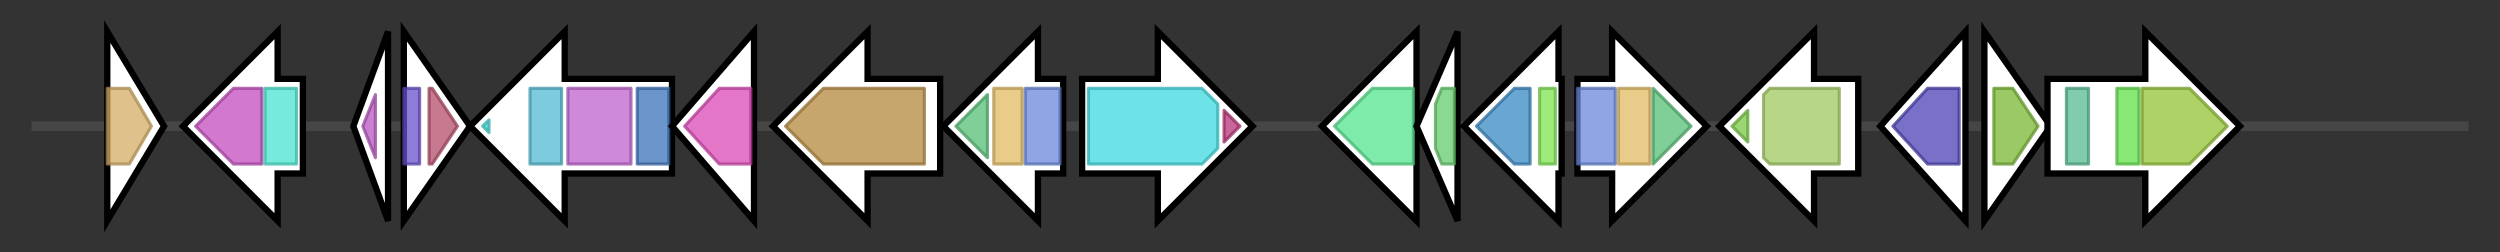 <svg version="1.1" baseProfile="full" xmlns="http://www.w3.org/2000/svg" width="792.433" height="80">
	<rect width="100%" height="100%" fill="#333333" stroke="none"/>
	<g>
		<line x1="10" y1="40.0" x2="782.433" y2="40.0" style="stroke:rgb(70,70,70); stroke-width:3 "/>
		<g>
			<title> (ctg9_60)</title>
			<polygon class=" (ctg9_60)" points="34,10 52,40 34,70" fill="rgb(255,255,255)" fill-opacity="1.0" stroke="rgb(0,0,0)" stroke-width="2"  />
			<g>
				<title>Ni_hydr_CYTB (PF01292)
"Prokaryotic cytochrome b561"</title>
				<polygon class="PF01292" points="34,28 41,28 48,40 41,52 34,52" stroke-linejoin="round" width="16" height="24" fill="rgb(210,172,100)" stroke="rgb(168,137,80)" stroke-width="1" opacity="0.75" />
			</g>
		</g>
		<g>
			<title> (ctg9_61)</title>
			<polygon class=" (ctg9_61)" points="96,25 88,25 88,10 58,40 88,70 88,55 96,55" fill="rgb(255,255,255)" fill-opacity="1.0" stroke="rgb(0,0,0)" stroke-width="2"  />
			<g>
				<title>Peptidase_M14 (PF00246)
"Zinc carboxypeptidase"</title>
				<polygon class="PF00246" points="62,40 74,28 83,28 83,52 74,52" stroke-linejoin="round" width="23" height="24" fill="rgb(195,77,191)" stroke="rgb(156,61,152)" stroke-width="1" opacity="0.75" />
			</g>
			<g>
				<title>Pepdidase_M14_N (PF18027)
"Cytosolic carboxypeptidase N-terminal domain"</title>
				<rect class="PF18027" x="84" y="28" stroke-linejoin="round" width="10" height="24" fill="rgb(73,228,207)" stroke="rgb(58,182,165)" stroke-width="1" opacity="0.75" />
			</g>
		</g>
		<g>
			<title> (ctg9_62)</title>
			<polygon class=" (ctg9_62)" points="112,40 123,10 123,70" fill="rgb(255,255,255)" fill-opacity="1.0" stroke="rgb(0,0,0)" stroke-width="2"  />
			<g>
				<title>DUF3077 (PF11275)
"Protein of unknown function (DUF3077)"</title>
				<polygon class="PF11275" points="115,40 119,30 119,50" stroke-linejoin="round" width="7" height="24" fill="rgb(183,86,190)" stroke="rgb(146,68,152)" stroke-width="1" opacity="0.75" />
			</g>
		</g>
		<g>
			<title> (ctg9_63)</title>
			<polygon class=" (ctg9_63)" points="128,10 149,40 128,70" fill="rgb(255,255,255)" fill-opacity="1.0" stroke="rgb(0,0,0)" stroke-width="2"  />
			<g>
				<title>HTH_3 (PF01381)
"Helix-turn-helix"</title>
				<rect class="PF01381" x="128" y="28" stroke-linejoin="round" width="5" height="24" fill="rgb(105,79,202)" stroke="rgb(83,63,161)" stroke-width="1" opacity="0.75" />
			</g>
			<g>
				<title>Peptidase_S24 (PF00717)
"Peptidase S24-like"</title>
				<polygon class="PF00717" points="136,28 137,28 145,40 137,52 136,52" stroke-linejoin="round" width="11" height="24" fill="rgb(180,76,105)" stroke="rgb(144,60,83)" stroke-width="1" opacity="0.75" />
			</g>
		</g>
		<g>
			<title> (ctg9_64)</title>
			<polygon class=" (ctg9_64)" points="213,25 179,25 179,10 149,40 179,70 179,55 213,55" fill="rgb(255,255,255)" fill-opacity="1.0" stroke="rgb(0,0,0)" stroke-width="2"  />
			<g>
				<title>Biotin_lipoyl (PF00364)
"Biotin-requiring enzyme"</title>
				<polygon class="PF00364" points="153,40 155,38 155,42" stroke-linejoin="round" width="6" height="24" fill="rgb(67,214,213)" stroke="rgb(53,171,170)" stroke-width="1" opacity="0.75" />
			</g>
			<g>
				<title>Biotin_carb_C (PF02785)
"Biotin carboxylase C-terminal domain"</title>
				<rect class="PF02785" x="168" y="28" stroke-linejoin="round" width="10" height="24" fill="rgb(82,186,211)" stroke="rgb(65,148,168)" stroke-width="1" opacity="0.75" />
			</g>
			<g>
				<title>CPSase_L_D2 (PF02786)
"Carbamoyl-phosphate synthase L chain, ATP binding domain"</title>
				<rect class="PF02786" x="180" y="28" stroke-linejoin="round" width="20" height="24" fill="rgb(190,97,205)" stroke="rgb(151,77,164)" stroke-width="1" opacity="0.75" />
			</g>
			<g>
				<title>Biotin_carb_N (PF00289)
"Biotin carboxylase, N-terminal domain"</title>
				<rect class="PF00289" x="202" y="28" stroke-linejoin="round" width="10" height="24" fill="rgb(59,114,187)" stroke="rgb(47,91,149)" stroke-width="1" opacity="0.75" />
			</g>
		</g>
		<g>
			<title> (ctg9_65)</title>
			<polygon class=" (ctg9_65)" points="213,40 239,10 239,70" fill="rgb(255,255,255)" fill-opacity="1.0" stroke="rgb(0,0,0)" stroke-width="2"  />
			<g>
				<title>ECH_1 (PF00378)
"Enoyl-CoA hydratase/isomerase"</title>
				<polygon class="PF00378" points="217,40 228,28 238,28 238,52 228,52" stroke-linejoin="round" width="25" height="24" fill="rgb(218,72,181)" stroke="rgb(174,57,144)" stroke-width="1" opacity="0.75" />
			</g>
		</g>
		<g>
			<title> (ctg9_66)</title>
			<polygon class=" (ctg9_66)" points="298,25 275,25 275,10 245,40 275,70 275,55 298,55" fill="rgb(255,255,255)" fill-opacity="1.0" stroke="rgb(0,0,0)" stroke-width="2"  />
			<g>
				<title>Carboxyl_trans (PF01039)
"Carboxyl transferase domain"</title>
				<polygon class="PF01039" points="249,40 261,28 293,28 293,52 261,52" stroke-linejoin="round" width="48" height="24" fill="rgb(180,136,60)" stroke="rgb(144,108,48)" stroke-width="1" opacity="0.75" />
			</g>
		</g>
		<g>
			<title> (ctg9_67)</title>
			<polygon class=" (ctg9_67)" points="337,25 329,25 329,10 299,40 329,70 329,55 337,55" fill="rgb(255,255,255)" fill-opacity="1.0" stroke="rgb(0,0,0)" stroke-width="2"  />
			<g>
				<title>Acyl-CoA_dh_1 (PF00441)
"Acyl-CoA dehydrogenase, C-terminal domain"</title>
				<polygon class="PF00441" points="303,40 313,30 313,50" stroke-linejoin="round" width="14" height="24" fill="rgb(85,191,117)" stroke="rgb(68,152,93)" stroke-width="1" opacity="0.75" />
			</g>
			<g>
				<title>Acyl-CoA_dh_M (PF02770)
"Acyl-CoA dehydrogenase, middle domain"</title>
				<polygon class="PF02770" points="315,28 315,28 324,28 324,52 315,52 315,52" stroke-linejoin="round" width="9" height="24" fill="rgb(225,186,97)" stroke="rgb(180,148,77)" stroke-width="1" opacity="0.75" />
			</g>
			<g>
				<title>Acyl-CoA_dh_N (PF02771)
"Acyl-CoA dehydrogenase, N-terminal domain"</title>
				<rect class="PF02771" x="325" y="28" stroke-linejoin="round" width="11" height="24" fill="rgb(105,135,218)" stroke="rgb(84,108,174)" stroke-width="1" opacity="0.75" />
			</g>
		</g>
		<g>
			<title> (ctg9_68)</title>
			<polygon class=" (ctg9_68)" points="343,25 367,25 367,10 397,40 367,70 367,55 343,55" fill="rgb(255,255,255)" fill-opacity="1.0" stroke="rgb(0,0,0)" stroke-width="2"  />
			<g>
				<title>AMP-binding (PF00501)
"AMP-binding enzyme"</title>
				<polygon class="PF00501" points="345,28 381,28 386,33 386,47 381,52 345,52" stroke-linejoin="round" width="41" height="24" fill="rgb(60,217,223)" stroke="rgb(48,173,178)" stroke-width="1" opacity="0.75" />
			</g>
			<g>
				<title>AMP-binding_C (PF13193)
"AMP-binding enzyme C-terminal domain"</title>
				<polygon class="PF13193" points="388,35 393,40 388,45" stroke-linejoin="round" width="7" height="24" fill="rgb(182,50,118)" stroke="rgb(145,39,94)" stroke-width="1" opacity="0.75" />
			</g>
		</g>
		<g>
			<title> (ctg9_69)</title>
			<polygon class=" (ctg9_69)" points="449,25 449,25 449,10 419,40 449,70 449,55 449,55" fill="rgb(255,255,255)" fill-opacity="1.0" stroke="rgb(0,0,0)" stroke-width="2"  />
			<g>
				<title>HMGL-like (PF00682)
"HMGL-like"</title>
				<polygon class="PF00682" points="423,40 435,28 448,28 448,52 435,52" stroke-linejoin="round" width="27" height="24" fill="rgb(84,228,141)" stroke="rgb(67,182,112)" stroke-width="1" opacity="0.75" />
			</g>
		</g>
		<g>
			<title> (ctg9_70)</title>
			<polygon class=" (ctg9_70)" points="449,40 462,10 462,70" fill="rgb(255,255,255)" fill-opacity="1.0" stroke="rgb(0,0,0)" stroke-width="2"  />
			<g>
				<title>MerR_1 (PF13411)
"MerR HTH family regulatory protein"</title>
				<polygon class="PF13411" points="455,33 457,28 461,28 461,52 457,52 455,47" stroke-linejoin="round" width="6" height="24" fill="rgb(100,202,107)" stroke="rgb(80,161,85)" stroke-width="1" opacity="0.75" />
			</g>
		</g>
		<g>
			<title> (ctg9_71)</title>
			<polygon class=" (ctg9_71)" points="495,25 494,25 494,10 464,40 494,70 494,55 495,55" fill="rgb(255,255,255)" fill-opacity="1.0" stroke="rgb(0,0,0)" stroke-width="2"  />
			<g>
				<title>LysR_substrate (PF03466)
"LysR substrate binding domain"</title>
				<polygon class="PF03466" points="468,40 480,28 485,28 485,52 480,52" stroke-linejoin="round" width="20" height="24" fill="rgb(55,136,195)" stroke="rgb(44,108,156)" stroke-width="1" opacity="0.75" />
			</g>
			<g>
				<title>HTH_1 (PF00126)
"Bacterial regulatory helix-turn-helix protein, lysR family"</title>
				<rect class="PF00126" x="488" y="28" stroke-linejoin="round" width="5" height="24" fill="rgb(125,227,79)" stroke="rgb(99,181,63)" stroke-width="1" opacity="0.75" />
			</g>
		</g>
		<g>
			<title> (ctg9_72)</title>
			<polygon class=" (ctg9_72)" points="500,25 511,25 511,10 541,40 511,70 511,55 500,55" fill="rgb(255,255,255)" fill-opacity="1.0" stroke="rgb(0,0,0)" stroke-width="2"  />
			<g>
				<title>Acyl-CoA_dh_N (PF02771)
"Acyl-CoA dehydrogenase, N-terminal domain"</title>
				<rect class="PF02771" x="500" y="28" stroke-linejoin="round" width="12" height="24" fill="rgb(105,135,218)" stroke="rgb(84,108,174)" stroke-width="1" opacity="0.75" />
			</g>
			<g>
				<title>Acyl-CoA_dh_M (PF02770)
"Acyl-CoA dehydrogenase, middle domain"</title>
				<rect class="PF02770" x="513" y="28" stroke-linejoin="round" width="10" height="24" fill="rgb(225,186,97)" stroke="rgb(180,148,77)" stroke-width="1" opacity="0.75" />
			</g>
			<g>
				<title>Acyl-CoA_dh_1 (PF00441)
"Acyl-CoA dehydrogenase, C-terminal domain"</title>
				<polygon class="PF00441" points="524,28 524,28 536,40 524,52 524,52" stroke-linejoin="round" width="15" height="24" fill="rgb(85,191,117)" stroke="rgb(68,152,93)" stroke-width="1" opacity="0.75" />
			</g>
		</g>
		<g>
			<title> (ctg9_73)</title>
			<polygon class=" (ctg9_73)" points="589,25 575,25 575,10 545,40 575,70 575,55 589,55" fill="rgb(255,255,255)" fill-opacity="1.0" stroke="rgb(0,0,0)" stroke-width="2"  />
			<g>
				<title>OmpA (PF00691)
"OmpA family"</title>
				<polygon class="PF00691" points="549,40 554,35 554,45" stroke-linejoin="round" width="9" height="24" fill="rgb(121,200,70)" stroke="rgb(96,160,56)" stroke-width="1" opacity="0.75" />
			</g>
			<g>
				<title>PBP_like_2 (PF12849)
"PBP superfamily domain"</title>
				<polygon class="PF12849" points="559,30 561,28 583,28 583,52 561,52 559,50" stroke-linejoin="round" width="24" height="24" fill="rgb(160,200,96)" stroke="rgb(128,160,76)" stroke-width="1" opacity="0.75" />
			</g>
		</g>
		<g>
			<title> (ctg9_74)</title>
			<polygon class=" (ctg9_74)" points="596,40 623,10 623,70" fill="rgb(255,255,255)" fill-opacity="1.0" stroke="rgb(0,0,0)" stroke-width="2"  />
			<g>
				<title>Exo_endo_phos (PF03372)
"Endonuclease/Exonuclease/phosphatase family"</title>
				<polygon class="PF03372" points="600,40 611,28 621,28 621,52 611,52" stroke-linejoin="round" width="25" height="24" fill="rgb(76,66,180)" stroke="rgb(60,52,144)" stroke-width="1" opacity="0.75" />
			</g>
		</g>
		<g>
			<title> (ctg9_75)</title>
			<polygon class=" (ctg9_75)" points="629,10 650,40 629,70" fill="rgb(255,255,255)" fill-opacity="1.0" stroke="rgb(0,0,0)" stroke-width="2"  />
			<g>
				<title>Acetyltransf_1 (PF00583)
"Acetyltransferase (GNAT) family"</title>
				<polygon class="PF00583" points="632,28 638,28 646,40 638,52 632,52" stroke-linejoin="round" width="15" height="24" fill="rgb(121,183,50)" stroke="rgb(96,146,39)" stroke-width="1" opacity="0.75" />
			</g>
		</g>
		<g>
			<title> (ctg9_76)</title>
			<polygon class=" (ctg9_76)" points="649,25 680,25 680,10 710,40 680,70 680,55 649,55" fill="rgb(255,255,255)" fill-opacity="1.0" stroke="rgb(0,0,0)" stroke-width="2"  />
			<g>
				<title>POTRA_TamA_1 (PF17243)
"POTRA domain TamA domain 1"</title>
				<rect class="PF17243" x="655" y="28" stroke-linejoin="round" width="7" height="24" fill="rgb(87,186,146)" stroke="rgb(69,148,116)" stroke-width="1" opacity="0.75" />
			</g>
			<g>
				<title>POTRA (PF07244)
"Surface antigen variable number repeat"</title>
				<rect class="PF07244" x="671" y="28" stroke-linejoin="round" width="7" height="24" fill="rgb(97,223,73)" stroke="rgb(77,178,58)" stroke-width="1" opacity="0.75" />
			</g>
			<g>
				<title>Omp85 (PF01103)
"Omp85 superfamily domain"</title>
				<polygon class="PF01103" points="679,28 694,28 706,40 694,52 679,52" stroke-linejoin="round" width="31" height="24" fill="rgb(148,194,51)" stroke="rgb(118,155,40)" stroke-width="1" opacity="0.75" />
			</g>
		</g>
	</g>
</svg>
